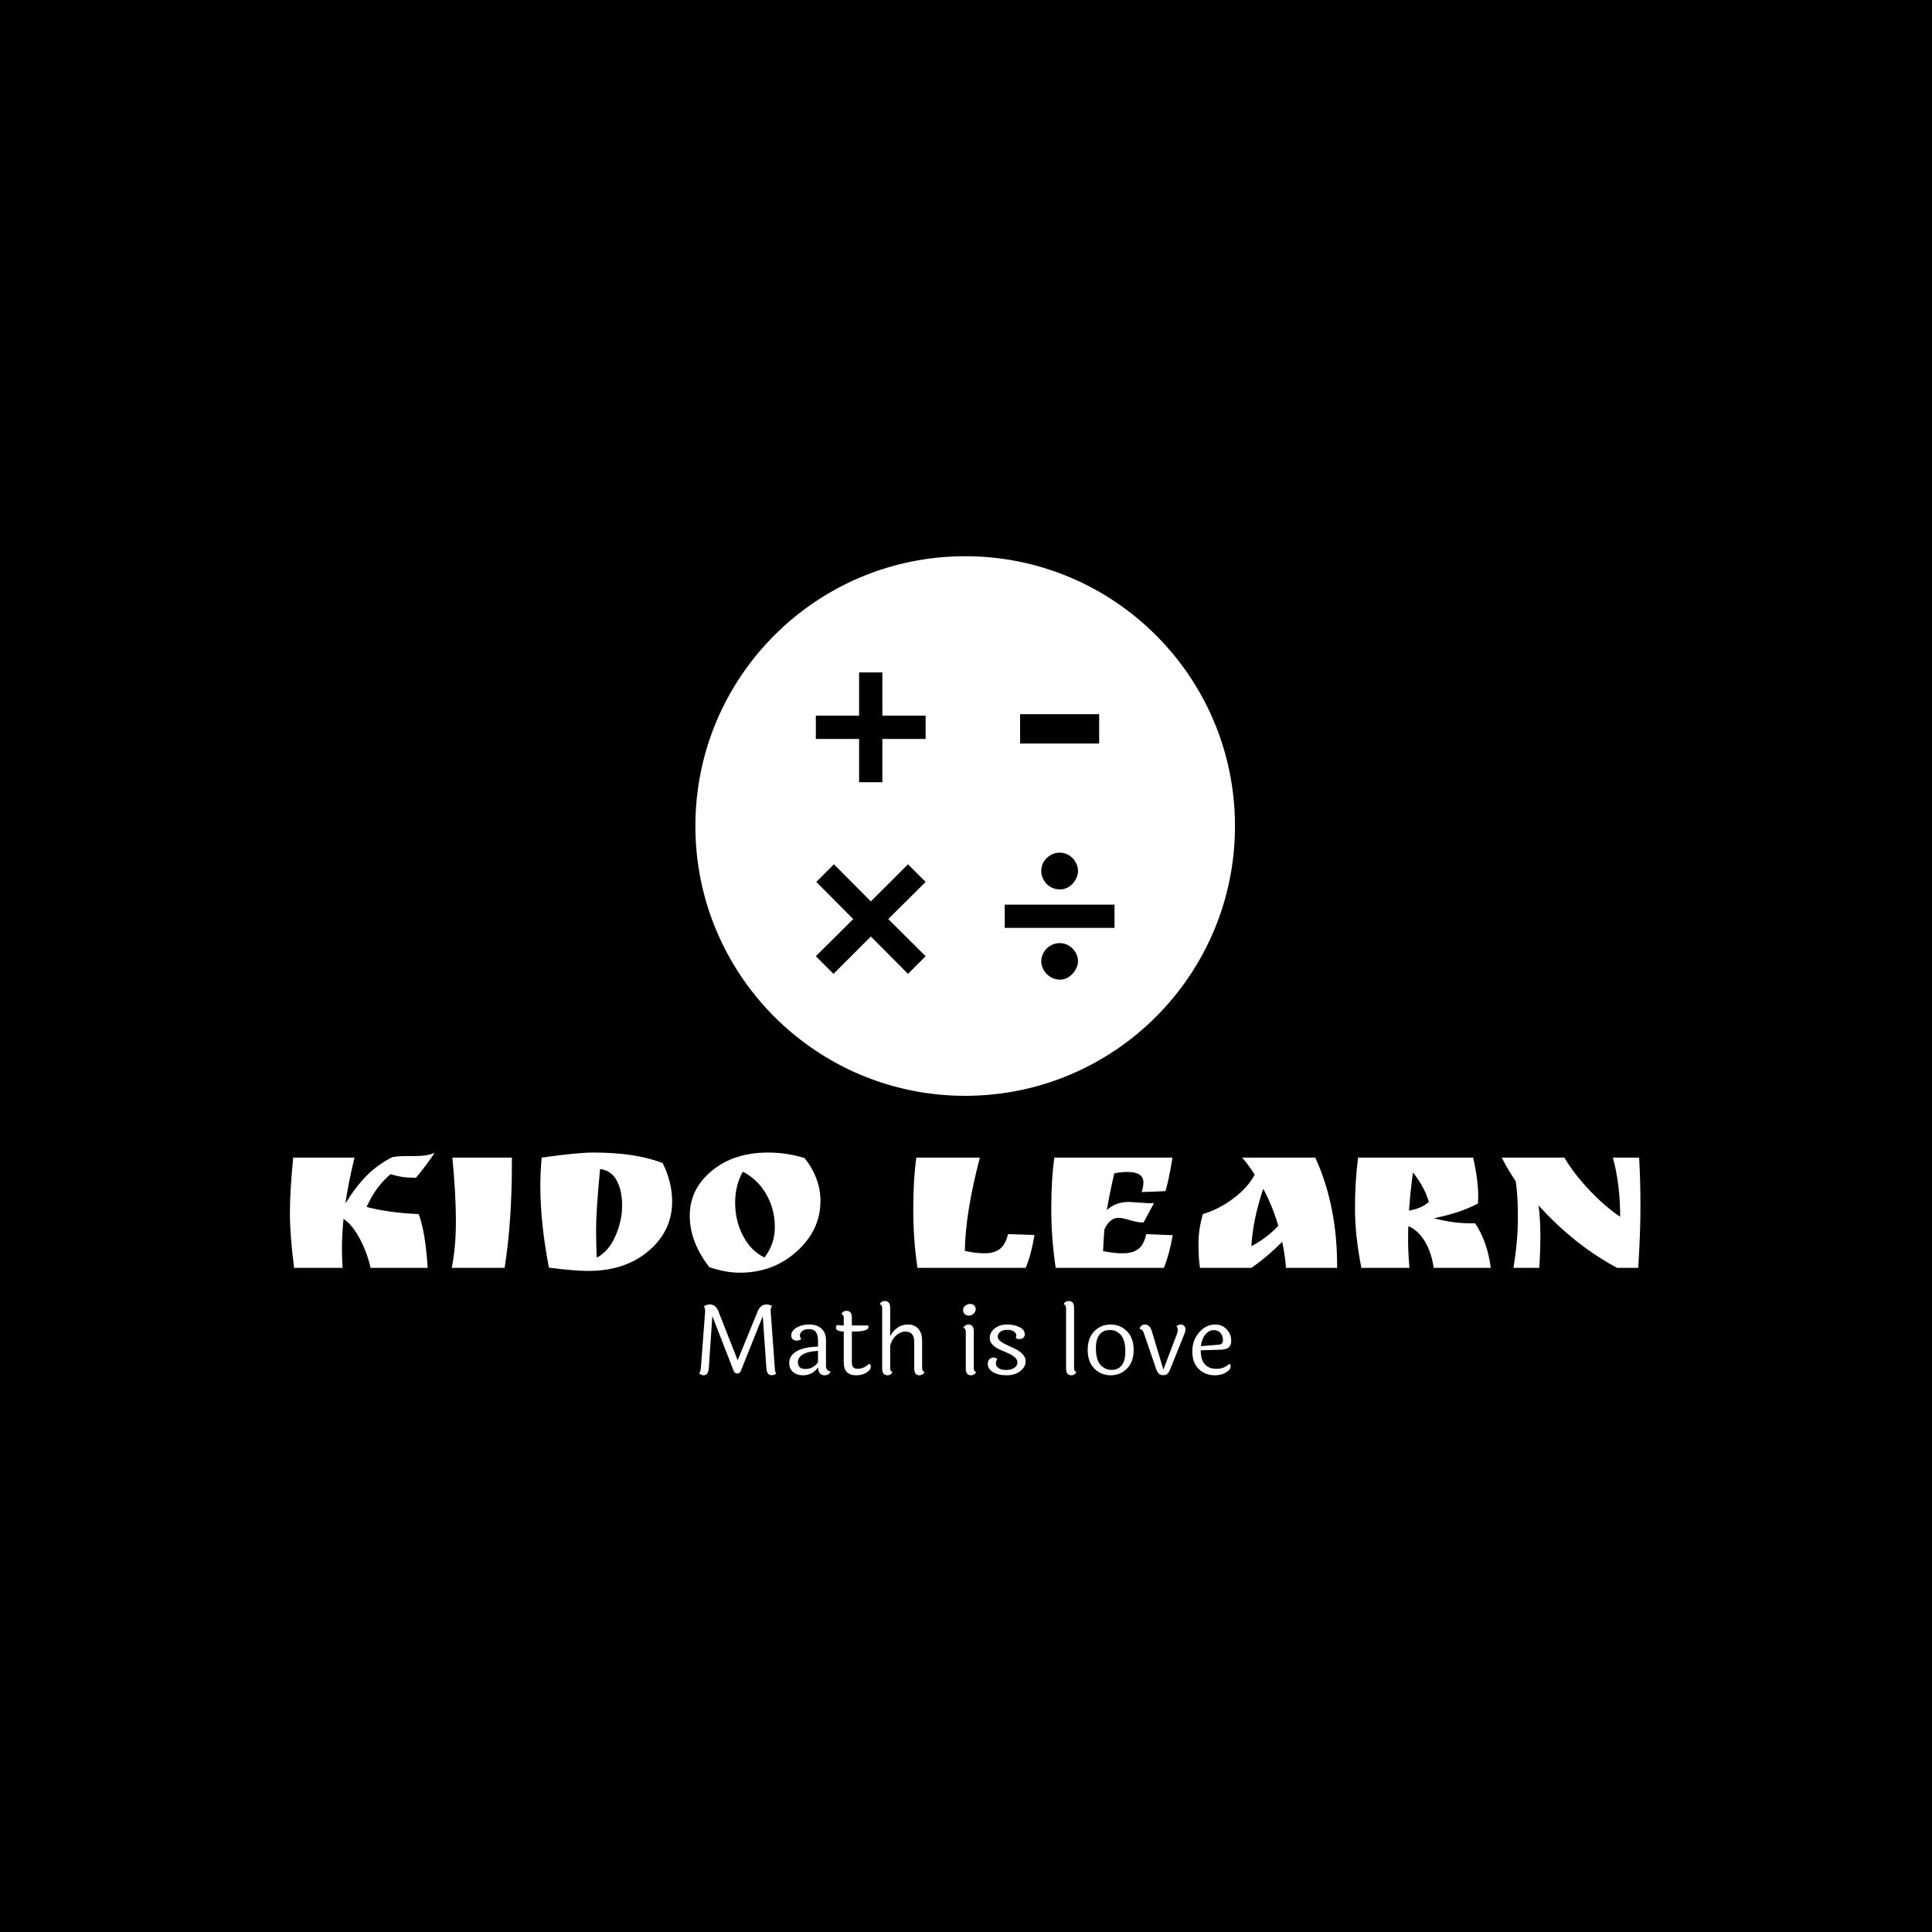 <svg xmlns="http://www.w3.org/2000/svg" version="1.1" xmlns:xlink="http://www.w3.org/1999/xlink" xmlns:svgjs="http://svgjs.dev/svgjs" width="1000" height="1000" viewBox="0 0 1000 1000"><rect width="1000" height="1000" fill="#000000"></rect><g transform="matrix(0.7,0,0,0.7,149.576,287.775)"><svg viewBox="0 0 396 240" data-background-color="#ffffff" preserveAspectRatio="xMidYMid meet" height="606" width="1000" xmlns="http://www.w3.org/2000/svg" xmlns:xlink="http://www.w3.org/1999/xlink"><g id="tight-bounds" transform="matrix(1,0,0,1,0.24,0.071)"><svg viewBox="0 0 395.52 239.859" height="239.859" width="395.52"><g><svg viewBox="0 0 395.52 239.859" height="239.859" width="395.52"><g transform="matrix(1,0,0,1,0,174.629)"><svg viewBox="0 0 395.52 65.23" height="65.23" width="395.52"><g id="textblocktransform"><svg viewBox="0 0 395.52 65.23" height="65.23" width="395.52" id="textblock"><g><svg viewBox="0 0 395.52 35.182" height="35.182" width="395.52"><g transform="matrix(1,0,0,1,0,0)"><svg width="395.52" viewBox="2.05 -26.15 306.33 27.25" height="35.182" data-palette-color="#ecab55"><path d="M28.5-25.35L28.5-25.35 30.15-25.35Q33.35-25.35 34.9-26.1L34.9-26.1Q32.7-22.85 30.65-20.45L30.65-20.45 29.85-20.45Q27.3-20.45 24.9-21.25L24.9-21.25Q21.5-18.45 19.45-13.8L19.45-13.8Q24.75-12.45 31.25-12.2L31.25-12.2Q32.75-8.4 33.3 0L33.3 0 20.35 0Q19.5-3.7 17.78-6.83 16.05-9.95 14.2-11.1L14.2-11.1Q13.85-7 13.85-4.5 13.85-2 14 0L14 0 3 0Q2.05-7.35 2.05-12.43 2.05-17.5 2.8-25L2.8-25 16.7-25Q15.2-18.8 14.65-14.6L14.65-14.6Q16.9-18.3 19.38-20.83 21.85-23.35 25.25-25.1L25.25-25.1Q26.55-25.35 28.5-25.35ZM38.9-25L52.4-25 52.4-23.65Q52.4-10.45 50.75 0L50.75 0 38.75 0Q39.7-4.6 39.7-10.63 39.7-16.65 38.9-25L38.9-25ZM70.9-26.15L70.9-26.15Q80.55-26.15 86.6-23.75L86.6-23.75Q88.75-19.45 88.75-15.05L88.75-15.05Q88.75-9.4 84.9-5.25L84.9-5.25Q79.3 0.7 69.75 0.7L69.75 0.7Q66.45 0.7 60.8-0.05L60.8-0.05Q58.85-10.1 58.85-18.6L58.85-18.6Q58.85-21.55 59.15-25L59.15-25Q67.2-26.15 70.9-26.15ZM72.4-22.4L72.4-22.4Q71.5-13 71.5-8.93 71.5-4.85 71.65-2.3L71.65-2.3Q74.35-3.75 75.87-7.18 77.4-10.6 77.4-14.13 77.4-17.65 76.12-19.9 74.85-22.15 72.4-22.4ZM97.19-0.15L97.19-0.15Q92.74-5.85 92.74-11.85 92.74-17.85 97.74-22 102.74-26.15 110.54-26.15L110.54-26.15Q114.69-26.15 118.79-24.9L118.79-24.9Q122.39-20.35 122.39-15.15L122.39-15.15Q122.39-8.6 117.04-3.75 111.69 1.1 104.09 1.1L104.09 1.1Q100.84 1.1 97.19-0.15ZM104.79-21.8L104.79-21.8Q103.04-18.8 103.04-14.75 103.04-10.7 104.82-7.28 106.59-3.85 109.69-2.35L109.69-2.35Q112.04-5.35 112.04-9.3 112.04-13.25 110.12-16.65 108.19-20.05 104.79-21.8ZM155.14-3.85Q157.49-3.3 159.64-3.3 161.79-3.3 163.06-4.28 164.34-5.25 164.94-7.65L164.94-7.65 170.94-7.45Q170.19-2.95 168.94 0L168.94 0 144.39 0Q143.44-6.4 143.44-13.25 143.44-20.1 144.14-25L144.14-25 158.54-25Q155.24-12.35 155.14-3.85L155.14-3.85ZM192.29-14.95L192.29-14.95 196.99-14.65Q197.69-14.65 198.04-14.7L198.04-14.7 195.69-10.3 195.24-10.3Q194.29-10.3 192.54-10.83 190.79-11.35 190.04-11.35L190.04-11.35Q187.99-11.35 186.79-8.7L186.79-8.7Q186.59-6.25 186.49-3.8L186.49-3.8Q189.09-3.3 190.59-3.3L190.59-3.3 191.04-3.3Q193.19-3.3 194.46-4.25 195.74-5.2 196.29-7.65L196.29-7.65 202.29-7.4Q201.54-3.1 200.29 0L200.29 0 175.74 0Q174.74-6.75 174.74-13.4 174.74-20.05 175.44-25L175.44-25 202.24-25Q201.34-19.6 200.64-17.4L200.64-17.4Q197.69-17.25 195.24-17.2L195.24-17.2Q195.64-18.35 195.64-19.35L195.64-19.35Q195.64-21.75 192.04-21.75L192.04-21.75Q190.69-21.75 189.04-21.45L189.04-21.45Q187.94-16.7 187.34-13.1L187.34-13.1Q189.34-14.95 192.29-14.95ZM239.58-0.4L239.58-0.4 239.58 0 227.98 0Q227.78-2.75 227.13-5.9L227.13-5.9Q223.63-2.4 220.13 0L220.13 0 208.48 0Q208.13-2.05 208.13-5.43 208.13-8.8 209.13-12.2L209.13-12.2Q212.73-13.25 216.06-15.75 219.38-18.25 220.88-21.15L220.88-21.15Q219.48-23.35 218.03-25L218.03-25 234.63-25Q239.58-14.15 239.58-0.4ZM226.23-9.55L226.23-9.55Q224.98-13.85 222.83-17.95L222.83-17.95Q220.48-11.05 220.13-4.9L220.13-4.9Q223.83-6.9 226.23-9.55ZM271.58-16.3L271.58-16.3 271.53-14.6Q267.53-12.45 261.53-11.25L261.53-11.25Q265.83-10.1 269.83-10.1L269.83-10.1 270.88-10.1Q273.63-6.05 274.43 0L274.43 0 261.48 0Q260.98-3.5 259.46-6.03 257.93-8.55 255.73-9.45L255.73-9.45Q255.68-8.6 255.68-6.05 255.68-3.5 255.98 0L255.98 0 245.08 0Q243.63-7.25 243.63-13.48 243.63-19.7 244.33-25L244.33-25 270.43-25Q271.58-19.95 271.58-16.3ZM256.78-21.65L256.78-21.65Q256.18-17.25 255.88-13L255.88-13Q258.63-13.4 260.38-14.95L260.38-14.95Q259.43-18.3 256.78-21.65ZM302.13-25L308.08-25Q308.38-19.75 308.38-13.93 308.38-8.1 307.88 0L307.88 0 303.08 0Q293.38-5.2 285.28-14.15L285.28-14.15Q285.68-10.8 285.68-7.28 285.68-3.75 285.43 0L285.43 0 279.58 0Q280.58-6.15 280.58-11.38 280.58-16.6 280.08-19.65L280.08-19.65Q278.08-22.65 276.93-25L276.93-25 291.13-25Q293.23-21.4 296.85-17.57 300.48-13.75 303.78-11.6L303.78-11.6Q303.78-18.9 302.13-25L302.13-25Z" opacity="1" transform="matrix(1,0,0,1,0,0)" fill="#ffffff" class="wordmark-text-0" data-fill-palette-color="primary" id="text-0"></path></svg></g></svg></g><g transform="matrix(1,0,0,1,119.838,43.487)"><svg viewBox="0 0 155.843 21.742" height="21.742" width="155.843"><g transform="matrix(1,0,0,1,0,0)"><svg width="155.843" viewBox="3.85 -38 275.57 38.45" height="21.742" data-palette-color="#ecab55"><path d="M43.8-0.4L43.8-0.4Q42.65 0.4 41.43 0.4 40.2 0.4 39.55-0.38 38.9-1.15 38.7-3L38.7-3 36.8-30.15 25.45-1.8Q24.95-0.45 23.58-0.48 22.2-0.5 21.75-1.8L21.75-1.8 10.7-30.2 8.85-3.15Q8.55 0.45 6.2 0.45L6.2 0.45Q5 0.45 3.85-0.6L3.85-0.6Q4.55-1.2 4.75-3.25L4.75-3.25 6.95-32.55Q6.95-32.75 6.95-32.95L6.95-32.95Q6.95-34.4 6.25-35.25L6.25-35.25Q7.8-36.25 9.4-36.25L9.4-36.25Q12.6-36.25 14.05-32.15L14.05-32.15 23.8-7.35 33.95-32.1Q35.4-36.25 38.85-36.25L38.85-36.25Q40.2-36.25 41.65-35.4L41.65-35.4Q40.9-34.65 40.9-33.1L40.9-33.1Q40.9-32.9 40.9-32.7L40.9-32.7 43.05-3.3Q43.15-1.1 43.8-0.4ZM55-6.4L55-6.4Q55-2.8 58.92-2.8 62.85-2.8 65.4-6.25L65.4-6.25 65.4-12.2Q60.1-11.9 57.55-10.33 55-8.75 55-6.4ZM69.55-17.8L69.55-17.8 69.55-4.5Q69.55-1.85 72-1.5L72-1.5Q71.05 0.45 68.85 0.45L68.85 0.45Q65.7 0.45 65.4-3.6L65.4-3.6Q62.5 0.45 57.6 0.45L57.6 0.45Q54.5 0.45 52.5-1.25 50.5-2.95 50.5-5.95L50.5-5.95Q50.5-9.65 54.22-11.93 57.95-14.2 65.4-14.4L65.4-14.4 65.4-17.4Q65.4-20.5 64.3-21.98 63.2-23.45 60.82-23.45 58.45-23.45 57.25-22.48 56.05-21.5 56.05-20.28 56.05-19.05 56.75-18.3L56.75-18.3Q55.7-17.5 54.42-17.5 53.15-17.5 52.35-18.2 51.55-18.9 51.55-20.2L51.55-20.2Q51.55-22.55 54.25-24.2 56.95-25.85 60.9-25.85 64.85-25.85 67.2-23.73 69.55-21.6 69.55-17.8ZM83.65-22.2L82.95-22.2 82.95-6.35Q82.95-4.5 83.67-3.7 84.4-2.9 86.05-2.9L86.05-2.9Q89.15-2.9 91.9-5.55L91.9-5.55Q92.75-5.1 92.75-4.1L92.75-4.1Q92.75-2.4 90.55-0.98 88.35 0.45 85.15 0.45L85.15 0.45Q78.75 0.45 78.75-6.2L78.75-6.2 78.75-22.2Q74.7-22.35 74.7-24.15L74.7-24.15Q74.7-25.1 75.3-25.6L75.3-25.6Q77.05-25.35 78-25.35L78-25.35 78.75-25.35 78.75-29.4Q78.75-30.8 77.5-31.4L77.5-31.4Q78.5-32.95 80.1-32.95L80.1-32.95Q82.95-32.95 82.95-29.45L82.95-29.45 82.95-25.35 91.35-25.35Q91.55-25 91.55-24.5L91.55-24.5Q91.55-22.2 83.65-22.2L83.65-22.2ZM119.34-17.25L119.34-17.25 119.34-3.1Q119.34-1.7 120.64-1.15L120.64-1.15Q119.59 0.45 117.99 0.45L117.99 0.45Q115.24 0.45 115.24-3.05L115.24-3.05 115.24-16.95Q115.24-22.2 110.64-22.2L110.64-22.2Q108.14-22.2 105.89-20.2 103.64-18.2 102.79-14.85L102.79-14.85 102.79-3.1Q102.79-1.65 104.04-1.15L104.04-1.15Q102.99 0.45 101.44 0.45L101.44 0.45Q98.64 0.45 98.64-3.05L98.64-3.05 98.64-34.45Q98.64-35.9 97.39-36.45L97.39-36.45Q98.24-38 99.99-38L99.99-38Q102.79-38 102.79-34.55L102.79-34.55 102.79-19.75Q104.09-22.45 106.49-24.15 108.89-25.85 112.12-25.85 115.34-25.85 117.34-23.68 119.34-21.5 119.34-17.25ZM144.16-36.5Q145.44-36.5 146.26-35.77 147.09-35.05 147.09-33.77 147.09-32.5 146.01-31.48 144.94-30.45 143.59-30.45 142.24-30.45 141.39-31.25 140.54-32.05 140.54-33.35 140.54-34.65 141.71-35.58 142.89-36.5 144.16-36.5ZM146.09-22.35L146.09-22.35 146.09-3.1Q146.09-1.65 147.34-1.15L147.34-1.15Q146.29 0.45 144.74 0.45L144.74 0.45Q141.94 0.45 141.94-3.05L141.94-3.05 141.94-22.25Q141.94-23.7 140.69-24.25L140.69-24.25Q141.64-25.85 143.29-25.85L143.29-25.85Q146.09-25.85 146.09-22.35ZM171.71-18.98Q170.89-18.3 169.74-18.3 168.59-18.3 167.79-18.9L167.79-18.9Q168.09-19.4 168.09-20.35 168.09-21.3 166.94-22.2 165.79-23.1 163.49-23.1 161.19-23.1 159.84-22.08 158.49-21.05 158.49-19.65 158.49-18.25 159.99-17.13 161.49-16 163.59-15.08 165.69-14.15 167.81-13.1 169.94-12.05 171.44-10.43 172.94-8.8 172.94-6.8L172.94-6.8Q172.94-3.85 170.14-1.7 167.34 0.45 163.04 0.45 158.74 0.45 156.04-1.2 153.34-2.85 153.34-5.45L153.34-5.45Q153.34-7 154.21-7.88 155.09-8.75 156.31-8.75 157.54-8.75 158.24-7.9L158.24-7.9Q157.54-6.95 157.54-5.6 157.54-4.25 158.91-3.28 160.29-2.3 162.91-2.3 165.54-2.3 167.11-3.43 168.69-4.55 168.69-6.18 168.69-7.8 167.21-9 165.74-10.2 163.64-11.08 161.54-11.95 159.41-12.93 157.29-13.9 155.81-15.4 154.34-16.9 154.34-18.8L154.34-18.8Q154.34-21.8 156.94-23.83 159.54-25.85 163.31-25.85 167.09-25.85 169.79-24.48 172.49-23.1 172.49-20.85L172.49-20.85Q172.54-19.65 171.71-18.98ZM198.03-34.55L198.03-34.55 198.03-3.1Q198.03-1.65 199.28-1.15L199.28-1.15Q198.23 0.45 196.68 0.45L196.68 0.45Q193.88 0.45 193.88-3.05L193.88-3.05 193.88-34.45Q193.88-35.9 192.63-36.45L192.63-36.45Q193.48-38 195.23-38L195.23-38Q198.03-38 198.03-34.55ZM222.3-20.38Q220.03-23 216.58-23 213.13-23 211.23-20.63 209.33-18.25 209.33-13.65L209.33-13.65Q209.33-7.7 211.65-5.03 213.98-2.35 217.43-2.35 220.88-2.35 222.73-4.75 224.58-7.15 224.58-11.75L224.58-11.75Q224.58-17.75 222.3-20.38ZM208.55-22.4Q212.03-25.85 216.98-25.85 221.93-25.85 225.4-22.38 228.88-18.9 228.88-12.68 228.88-6.45 225.4-3 221.93 0.45 216.98 0.45 212.03 0.45 208.55-3 205.08-6.45 205.08-12.7 205.08-18.95 208.55-22.4ZM244.28-2.5L251.28-20.9Q251.73-22.1 251.73-23.15 251.73-24.2 251.03-24.95L251.03-24.95Q252.18-25.85 253.25-25.85 254.33-25.85 255.03-25.15 255.73-24.45 255.73-23.38 255.73-22.3 255.13-20.9L255.13-20.9 247.98-3.1Q247.23-1.15 246.43-0.38 245.63 0.4 244.2 0.4 242.78 0.4 241.93-0.4 241.08-1.2 240.43-3.1L240.43-3.1 234.08-21.65Q233.43-23.4 232.03-23.5L232.03-23.5Q232.08-24.55 232.88-25.2 233.68-25.85 234.73-25.85L234.73-25.85Q237.23-25.85 238.28-22.45L238.28-22.45 244.28-2.5ZM263.72-14.65L273.07-15.4Q275.12-15.55 275.12-17.78 275.12-20 273.85-21.48 272.57-22.95 270.27-22.95 267.97-22.95 266.07-20.75 264.17-18.55 263.72-14.65L263.72-14.65ZM263.62-12.5Q263.62-7.6 265.75-5.25 267.87-2.9 271.82-2.9 275.77-2.9 278.37-5.5L278.37-5.5Q279.12-5.1 279.12-4.15L279.12-4.15Q279.12-2.5 276.72-1.03 274.32 0.45 271.02 0.45L271.02 0.45Q265.87 0.45 262.57-2.8 259.27-6.05 259.27-11.93 259.27-17.8 262.85-21.83 266.42-25.85 271.07-25.85L271.07-25.85Q274.77-25.85 277.1-23.3 279.42-20.75 279.42-17.5L279.42-17.5Q279.42-15.15 278.15-14.03 276.87-12.9 274.02-12.8L274.02-12.8 263.62-12.5Z" opacity="1" transform="matrix(1,0,0,1,0,0)" fill="#ffffff" class="slogan-text-1" data-fill-palette-color="secondary" id="text-1"></path></svg></g></svg></g></svg></g></svg></g><g transform="matrix(1,0,0,1,118.751,0)"><svg viewBox="0 0 158.018 158.018" height="158.018" width="158.018"><g><svg></svg></g><g id="icon-0"><svg viewBox="0 0 158.018 158.018" height="158.018" width="158.018"><g><path d="M0 79.009c0-43.635 35.374-79.009 79.009-79.009 43.635 0 79.009 35.374 79.009 79.009 0 43.635-35.374 79.009-79.009 79.009-43.635 0-79.009-35.374-79.009-79.009zM79.009 154.845c41.883 0 75.836-33.953 75.836-75.836 0-41.883-33.953-75.836-75.836-75.836-41.883 0-75.836 33.953-75.836 75.836 0 41.883 33.953 75.836 75.836 75.836z" data-fill-palette-color="accent" fill="#ffffff" stroke="transparent"></path><ellipse rx="78.219" ry="78.219" cx="79.009" cy="79.009" fill="#ffffff" stroke="transparent" stroke-width="0" fill-opacity="1" data-fill-palette-color="accent"></ellipse></g><g transform="matrix(1,0,0,1,35.275,34.027)"><svg viewBox="0 0 87.467 89.965" height="89.965" width="87.467"><g><svg xmlns="http://www.w3.org/2000/svg" xmlns:xlink="http://www.w3.org/1999/xlink" version="1.1" x="0" y="0" viewBox="15.986 16 68.014 69.956" enable-background="new 0 0 100 100" xml:space="preserve" height="89.965" width="87.467" class="icon-s-0" data-fill-palette-color="quaternary" id="s-0"><path d="M40.987 25.852v5.295h-9.853V41h-5.298v-9.853h-9.85v-5.295h9.85V16h5.298v9.852H40.987z" fill="#000000" data-fill-palette-color="quaternary"></path><path d="M62.5 25.512h18v6.68h-18V25.512z" fill="#000000" data-fill-palette-color="quaternary"></path><path d="M24.497 72.167l-8.404-8.457 4.018-4.018 8.402 8.457 8.459-8.457 4.016 4.018-8.509 8.457 8.509 8.457-4.016 4.018-8.459-8.51-8.508 8.51-4.018-4.018L24.497 72.167z" fill="#000000" data-fill-palette-color="quaternary"></path><path d="M84 68.877v5.295H59v-5.295H84zM68.579 58.258c0.842-0.808 1.823-1.213 2.945-1.213 0.562 0 1.09 0.107 1.585 0.322 0.495 0.216 0.933 0.512 1.311 0.891 0.379 0.381 0.685 0.826 0.917 1.337 0.23 0.512 0.347 1.063 0.347 1.658 0 0.528-0.117 1.04-0.347 1.535-0.231 0.496-0.53 0.94-0.892 1.335-0.363 0.397-0.792 0.711-1.287 0.94-0.494 0.232-1.023 0.347-1.583 0.347-0.594 0-1.148-0.107-1.658-0.32-0.514-0.215-0.959-0.512-1.337-0.892-0.379-0.379-0.685-0.824-0.917-1.336-0.23-0.511-0.347-1.047-0.347-1.609C67.315 60.064 67.736 59.067 68.579 58.258zM67.662 80.164c0.231-0.496 0.538-0.933 0.917-1.311 0.378-0.379 0.824-0.677 1.337-0.893 0.51-0.213 1.047-0.32 1.607-0.32 0.562 0 1.09 0.107 1.585 0.32 0.495 0.216 0.933 0.514 1.311 0.893 0.379 0.378 0.685 0.815 0.917 1.311 0.23 0.496 0.347 1.04 0.347 1.634 0 0.496-0.117 0.991-0.347 1.484-0.231 0.496-0.53 0.941-0.892 1.338-0.363 0.396-0.792 0.717-1.287 0.965-0.494 0.248-1.023 0.371-1.583 0.371-0.594 0-1.148-0.115-1.658-0.347-0.514-0.229-0.959-0.536-1.337-0.915-0.379-0.38-0.685-0.826-0.917-1.337-0.23-0.512-0.347-1.031-0.347-1.559C67.315 81.203 67.432 80.659 67.662 80.164z" fill="#000000" data-fill-palette-color="quaternary"></path></svg></g></svg></g></svg></g></svg></g><g></g></svg></g><defs></defs></svg><rect width="395.52" height="239.859" fill="none" stroke="none" visibility="hidden"></rect></g></svg></g></svg>